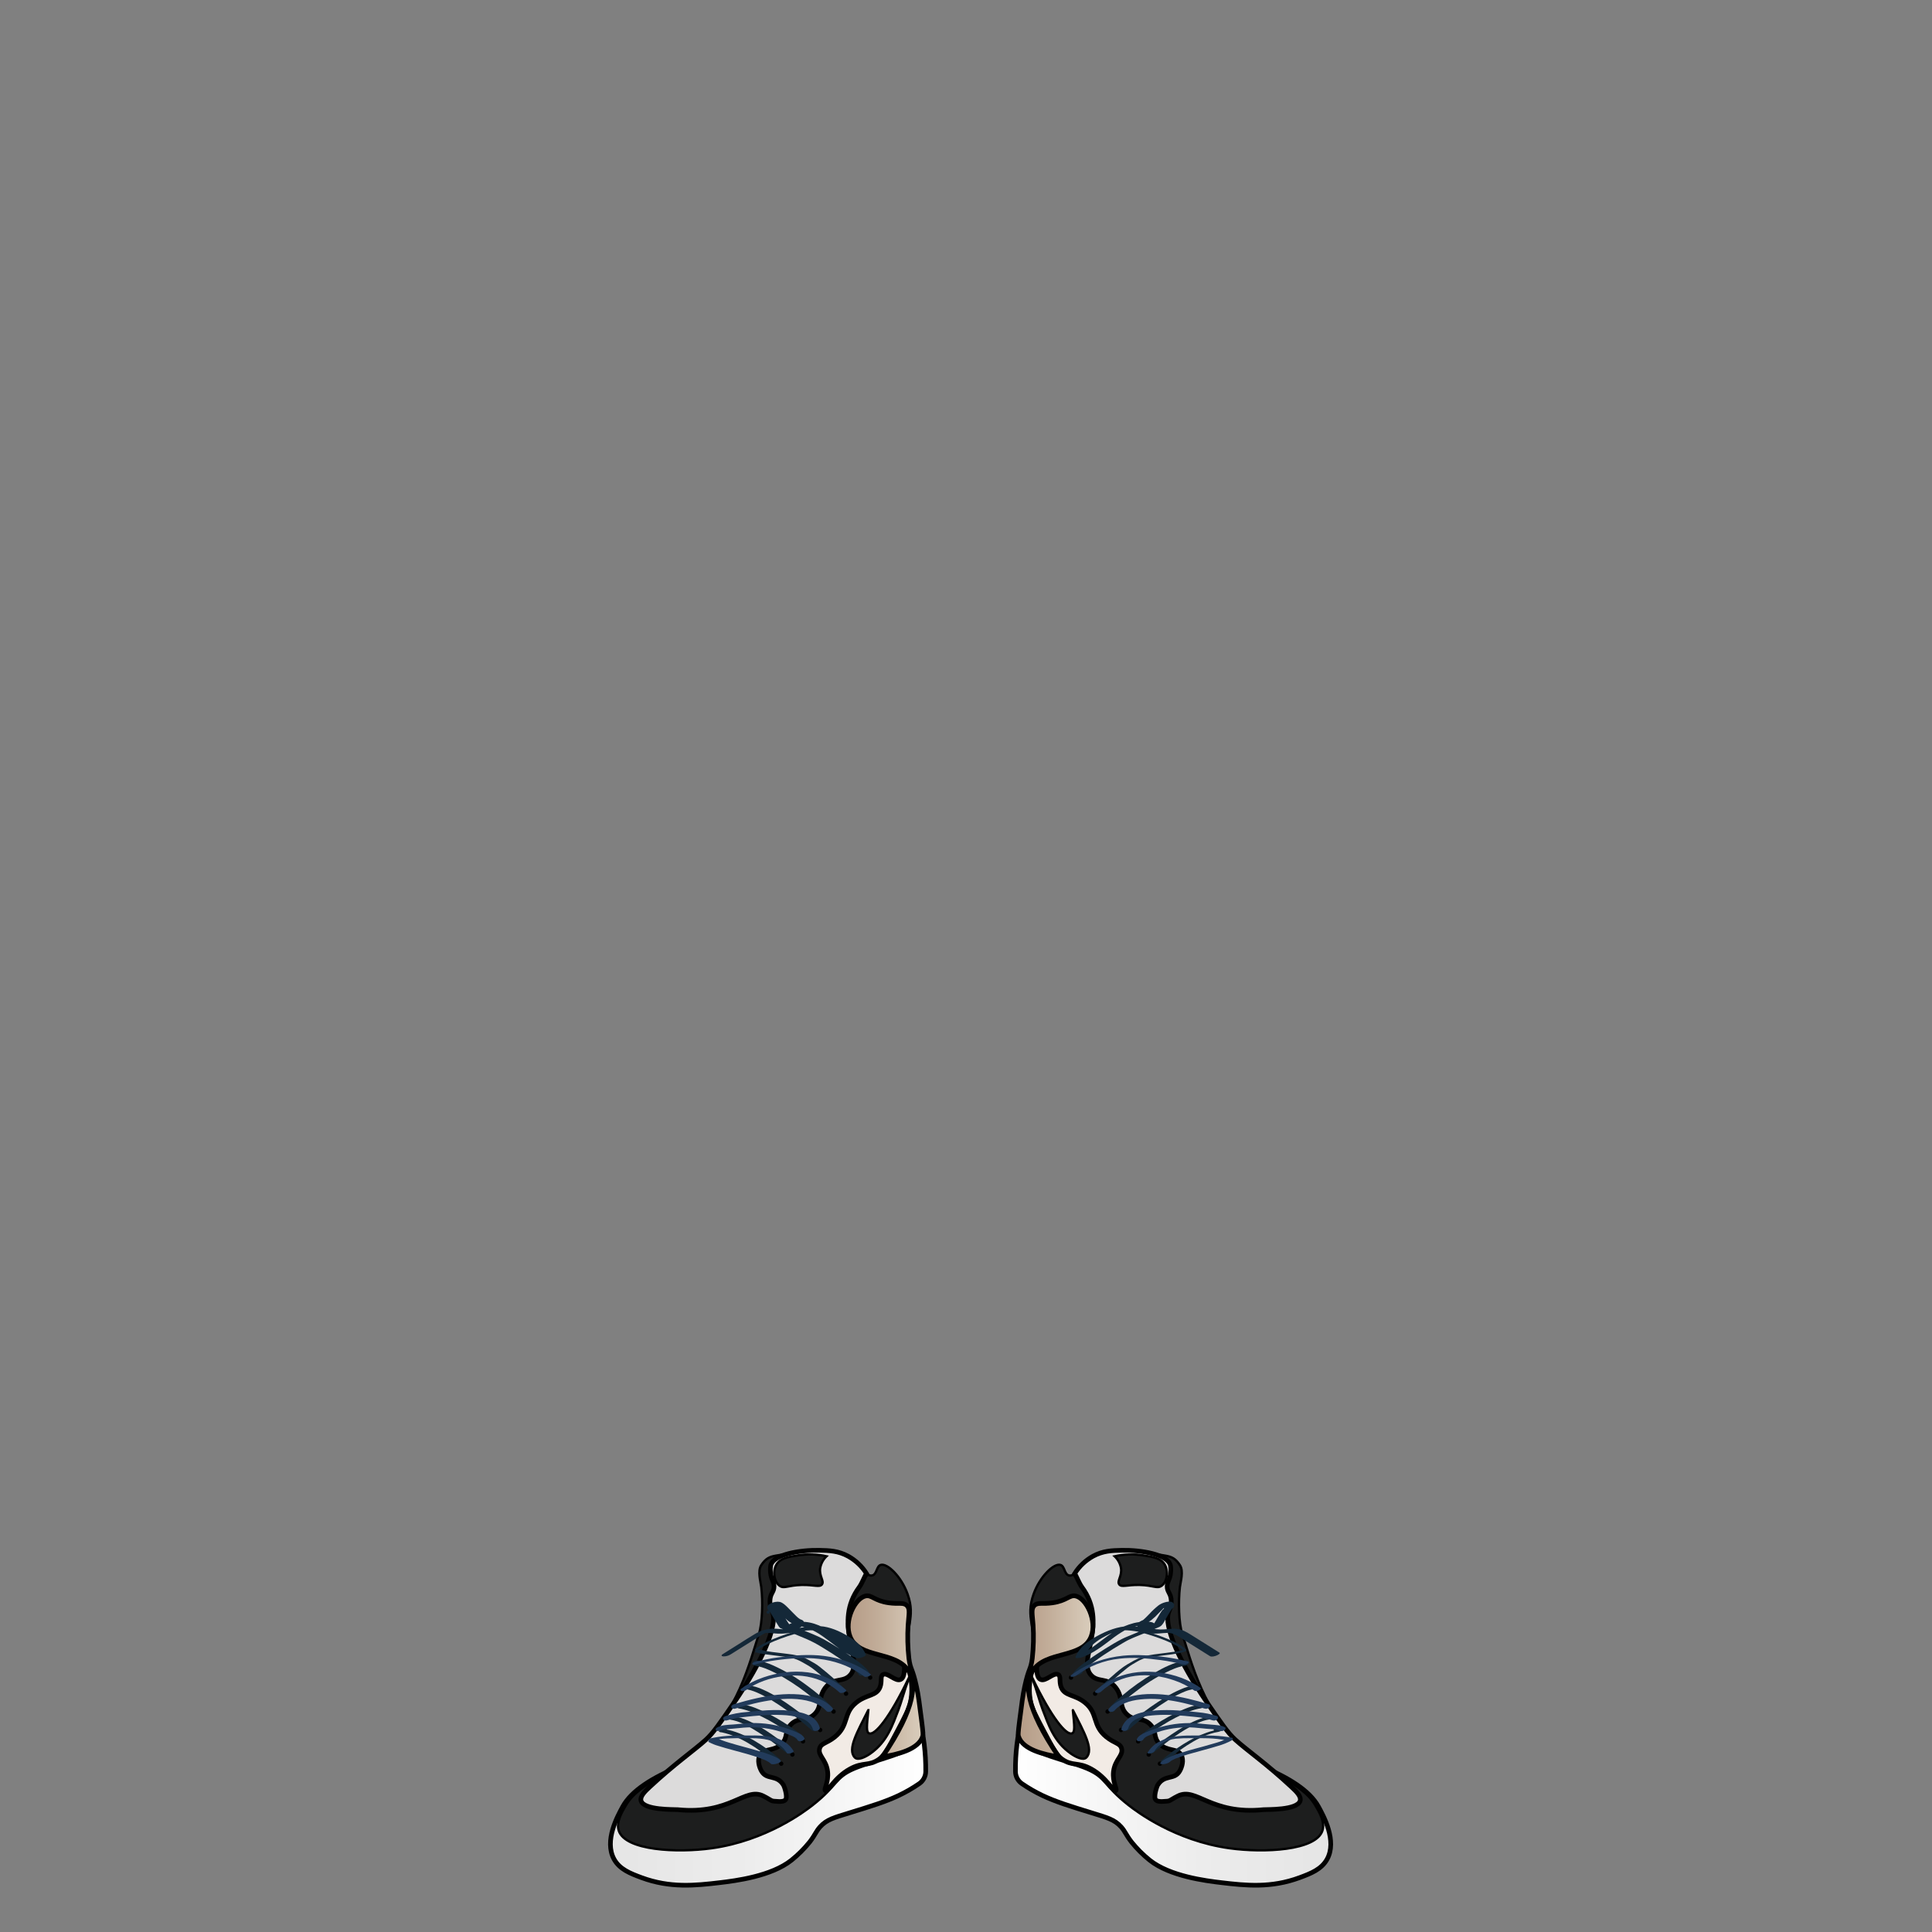 <svg width="1660" height="1660" viewBox="0 0 1660 1660" fill="none" xmlns="http://www.w3.org/2000/svg">
<rect x="0" y="0" width="1660" height="1660" fill="#808080" stroke="none"/>
<path d="M878 1476.19C874.171 1491.19 872.315 1506.63 872.48 1522.11C872.503 1524.17 873.021 1526.19 873.991 1528.01C874.96 1529.82 876.353 1531.38 878.05 1532.54C883.635 1536.38 889.517 1539.78 895.64 1542.69C907.11 1548.14 919.7 1552 938.18 1557.69C951.09 1561.69 957.51 1563.27 963.28 1569.69C966.85 1573.69 967.13 1576.06 972.12 1582.59C976.758 1588.38 982.02 1593.64 987.81 1598.28C1005.17 1612.15 1035.89 1616.01 1049.53 1617.61C1070.44 1620.08 1092.14 1622.39 1116.73 1613.26C1126.33 1609.7 1135.48 1606.16 1140.29 1597.4C1148.94 1581.65 1137.29 1560.47 1132.75 1552.18C1103 1498.06 903.93 1478.59 878 1476.19Z" fill="url(#paint0_linear_1_36886)" stroke="#010101" stroke-width="4" stroke-miterlimit="10"/>
<path d="M911.26 1344.63C905.69 1342.76 893.46 1354.56 888.1 1369.63C880.59 1390.81 891.02 1396.99 887.1 1423.52C884.51 1441.3 879.4 1445.04 877.17 1467.01C875.74 1481.15 874.49 1488.16 876.7 1493.01C876.7 1493.01 877.12 1493.93 877.7 1494.9C885.35 1508.22 916.19 1512.9 933.92 1520.43C950.64 1527.57 947.98 1534.03 969.85 1551.16C976.37 1556.27 1009.56 1581.5 1056.36 1588.03C1086.1 1592.18 1130.66 1590.03 1136.25 1572.9C1138.66 1565.5 1133.38 1556.65 1130.1 1551.16C1123.52 1540.16 1114.79 1535.53 1102.68 1527.52C1102.68 1527.52 1088.53 1518.16 1069.59 1502.52C1034.22 1473.22 1023.18 1426.46 1015.88 1404.13C1012.76 1394.61 1012.35 1376.04 1013.78 1363.66C1014.3 1359.15 1017.18 1349.89 1013.78 1344.79C1010.1 1339.27 1007.07 1337.6 1001.05 1336.59C971.74 1331.66 949.2 1327.87 933.92 1341.32C927.58 1346.91 923.03 1354.99 918.32 1353.61C914.37 1352.44 914.9 1345.85 911.26 1344.63Z" fill="#1D1E1E" stroke="#010101" stroke-width="2" stroke-miterlimit="10"/>
<path d="M924.55 1354.3L923.31 1352.1C927.24 1345.84 932.689 1340.68 939.15 1337.1C947.69 1332.46 955.29 1332.21 963.95 1332.03C979.88 1331.7 1003.37 1335.36 1005.68 1345.03C1006.01 1347.06 1006.06 1349.12 1005.84 1351.16C1005.27 1357.42 1002.9 1358.5 1002.84 1362.89C1002.76 1367.58 1005.43 1368.36 1006.2 1373.61C1007 1379.09 1004.81 1383.39 1004.2 1385C999.54 1397 1013.36 1428.14 1037.04 1462.75C1049.04 1480.25 1055.04 1489 1061.35 1494.75C1071.62 1504.05 1088.35 1515.51 1109.75 1535.46C1113.85 1539.28 1118.14 1543.46 1117.13 1547.19C1114.87 1555.53 1088.31 1554.62 1085.63 1554.89C1040.12 1559.47 1027.86 1535.17 1012.05 1543.15C1003.66 1547.39 1006.64 1547.55 998.83 1547.86C996.83 1547.94 993.98 1547.86 992.83 1546.18C991.05 1543.58 993.9 1535.05 994.68 1533.8C1000.58 1524.3 1008.99 1529.74 1013.61 1521.72C1015.55 1518.35 1017.36 1512.36 1014.95 1507.98C1011.5 1501.71 1003 1505.24 996.18 1498.26C990.54 1492.49 994.11 1487.76 988.48 1481.84C981.92 1474.95 975.28 1479.44 968.37 1473.13C961.1 1466.49 965.48 1458.82 958.65 1450C951.44 1440.7 943.02 1446.31 936.87 1438.61C926.3 1425.4 952.44 1394.51 929.5 1363.55C927.18 1360.42 924.45 1353.27 923.37 1352.03" fill="#DCDBDB"/>
<path d="M924.55 1354.3L923.31 1352.1C927.24 1345.84 932.689 1340.68 939.15 1337.1C947.69 1332.46 955.29 1332.21 963.95 1332.03C979.88 1331.7 1003.37 1335.36 1005.68 1345.03C1006.01 1347.06 1006.06 1349.12 1005.84 1351.16C1005.27 1357.42 1002.9 1358.5 1002.84 1362.89C1002.76 1367.58 1005.43 1368.36 1006.2 1373.61C1007 1379.09 1004.81 1383.39 1004.2 1385C999.54 1397 1013.36 1428.14 1037.04 1462.75C1049.04 1480.25 1055.04 1489 1061.35 1494.75C1071.62 1504.05 1088.35 1515.51 1109.75 1535.46C1113.85 1539.28 1118.14 1543.46 1117.13 1547.19C1114.87 1555.53 1088.31 1554.62 1085.63 1554.89C1040.12 1559.47 1027.86 1535.17 1012.05 1543.15C1003.66 1547.39 1006.64 1547.55 998.83 1547.86C996.83 1547.94 993.98 1547.86 992.83 1546.18C991.05 1543.58 993.9 1535.05 994.68 1533.8C1000.58 1524.3 1008.99 1529.74 1013.61 1521.72C1015.55 1518.35 1017.36 1512.36 1014.95 1507.98C1011.5 1501.71 1003 1505.24 996.18 1498.26C990.54 1492.49 994.11 1487.76 988.48 1481.84C981.92 1474.95 975.28 1479.44 968.37 1473.13C961.1 1466.49 965.48 1458.82 958.65 1450C951.44 1440.7 943.02 1446.31 936.87 1438.61C926.3 1425.4 952.44 1394.51 929.5 1363.55C927.18 1360.42 924.45 1353.27 923.37 1352.03" stroke="#010101" stroke-width="4" stroke-miterlimit="10"/>
<path d="M890.39 1428C891.62 1428.15 889.13 1440.65 894 1443C898.57 1445.2 905.36 1436.46 909.28 1438.84C911.85 1440.4 909.82 1444.68 911.78 1449.67C914.88 1457.54 923.43 1455.67 932.33 1463C943.79 1472.37 938.12 1482.3 950.66 1492.44C957.55 1498.01 962.48 1497.62 963.72 1502.44C965.28 1508.56 957.99 1511.72 956.72 1522.16C955.64 1531.39 960.33 1537.58 958.72 1538.55C956.52 1539.83 951.09 1527.39 937.61 1519.94C926.01 1513.52 921.39 1517.94 912.34 1511.33C907.78 1507.99 904.24 1501.33 897.34 1488.27C890.22 1474.76 886.65 1468 885.51 1462.27C881.87 1444 889 1427.85 890.39 1428Z" fill="#F2EBE5" stroke="#010101" stroke-width="4" stroke-miterlimit="10"/>
<path d="M886.81 1441.47C886.81 1441.47 886.88 1441.39 886.91 1441.47C903.82 1476.62 916.11 1490.97 920.96 1489.38C923.85 1488.43 923.19 1483.38 921.8 1469.43C921.8 1469.38 921.87 1469.35 921.89 1469.43C931.17 1487.95 940.05 1503.12 933.45 1510.03C930.65 1512.96 923.94 1509.4 920.12 1506.73C905.51 1496.49 900.92 1481.97 895.87 1468.9C893.41 1462.44 891.1 1453.19 886.81 1441.47Z" fill="#1D1E1E" stroke="#010101" stroke-width="2" stroke-miterlimit="10"/>
<path d="M888.73 1379.44C891.79 1376.51 895.64 1378.44 904.33 1377.17C916.7 1375.4 918.79 1370.17 924.15 1371.28C933.52 1373.28 942.85 1392.76 937.49 1406.21C929.87 1425.35 898.49 1418.12 887.26 1435.64C880.48 1446.25 880.67 1466.64 909.63 1509.42C897.44 1507.68 878.47 1503.3 875.09 1491.78C874.73 1490.54 874.63 1489.5 876.02 1478.57C877.86 1464.03 878.78 1456.77 880.39 1449.3C884.03 1432.41 885.64 1435.16 886.96 1424.84C888.004 1415.33 888.235 1405.75 887.65 1396.2C887 1386.7 885.71 1382.33 888.73 1379.44Z" fill="url(#paint1_linear_1_36886)" stroke="#010101" stroke-width="4" stroke-miterlimit="10"/>
<path d="M996.64 1517.29C997.689 1517.29 998.54 1516.44 998.54 1515.39C998.54 1514.34 997.689 1513.49 996.64 1513.49C995.591 1513.49 994.74 1514.34 994.74 1515.39C994.74 1516.44 995.591 1517.29 996.64 1517.29Z" fill="#010101"/>
<path d="M987.04 1509.42C988.089 1509.42 988.94 1508.57 988.94 1507.52C988.94 1506.47 988.089 1505.62 987.04 1505.62C985.991 1505.62 985.14 1506.47 985.14 1507.52C985.14 1508.57 985.991 1509.42 987.04 1509.42Z" fill="#010101"/>
<path d="M977.92 1498.09C978.969 1498.09 979.82 1497.24 979.82 1496.19C979.82 1495.14 978.969 1494.29 977.92 1494.29C976.871 1494.29 976.02 1495.14 976.02 1496.19C976.02 1497.24 976.871 1498.09 977.92 1498.09Z" fill="#010101"/>
<path d="M963.19 1488.32C964.239 1488.32 965.09 1487.47 965.09 1486.42C965.09 1485.37 964.239 1484.52 963.19 1484.52C962.141 1484.52 961.29 1485.37 961.29 1486.42C961.29 1487.47 962.141 1488.32 963.19 1488.32Z" fill="#010101"/>
<path d="M951.67 1472.48C952.719 1472.48 953.57 1471.63 953.57 1470.58C953.57 1469.53 952.719 1468.68 951.67 1468.68C950.621 1468.68 949.77 1469.53 949.77 1470.58C949.77 1471.63 950.621 1472.48 951.67 1472.48Z" fill="#010101"/>
<path d="M940.96 1457.11C942.009 1457.11 942.86 1456.26 942.86 1455.21C942.86 1454.16 942.009 1453.31 940.96 1453.31C939.911 1453.31 939.06 1454.16 939.06 1455.21C939.06 1456.26 939.911 1457.11 940.96 1457.11Z" fill="#010101"/>
<path d="M920.21 1443.32C921.259 1443.32 922.11 1442.47 922.11 1441.42C922.11 1440.37 921.259 1439.52 920.21 1439.52C919.161 1439.52 918.31 1440.37 918.31 1441.42C918.31 1442.47 919.161 1443.32 920.21 1443.32Z" fill="#010101"/>
<path d="M1016.16 1417.84L1015.43 1418.03C1015.27 1418.03 1014.43 1418.26 1015.19 1418.1C1014.61 1418.23 1014.02 1418.35 1013.43 1418.46C1012.08 1418.72 1010.73 1418.94 1009.37 1419.14C1006.71 1419.55 1003.37 1419.98 1000.37 1420.36C994.53 1421.11 988.55 1421.69 982.85 1423.25C978.821 1424.5 974.966 1426.25 971.38 1428.47C969.258 1429.61 967.201 1430.88 965.22 1432.25C960.87 1435.43 956.82 1439.02 952.8 1442.59C948.78 1446.16 944.98 1449.59 941.19 1453.28C940.29 1454.15 942.01 1454.13 942.52 1454.08C943.921 1454.03 945.274 1453.56 946.41 1452.74C953.435 1445.83 960.815 1439.3 968.52 1433.16C969.877 1432.05 971.314 1431.05 972.82 1430.16C975.82 1428.45 978.82 1426.44 982.14 1425.24C982.72 1425.03 983.311 1424.85 983.91 1424.7C984.18 1424.63 984.55 1424.55 984.04 1424.7L985.04 1424.5C986.29 1424.24 987.55 1424.02 988.81 1423.82C991.43 1423.41 994.45 1423.02 997.32 1422.65C1003.74 1421.82 1010.32 1421.24 1016.59 1419.5C1017.07 1419.36 1019.49 1418.74 1019.28 1417.93C1019.07 1417.12 1016.52 1417.81 1016.17 1417.93L1016.16 1417.84Z" fill="#142838"/>
<path d="M1018.8 1426.75C1008.98 1428.02 999.67 1432.82 991.22 1437.75C981.534 1443.39 972.374 1449.89 963.85 1457.17C959.925 1460.45 956.248 1464.02 952.85 1467.84C952.645 1468.06 952.499 1468.33 952.426 1468.62C952.353 1468.91 952.355 1469.21 952.432 1469.5C952.509 1469.79 952.658 1470.06 952.866 1470.27C953.074 1470.49 953.333 1470.65 953.62 1470.74C954.337 1470.97 955.105 1470.99 955.832 1470.79C956.559 1470.6 957.214 1470.2 957.72 1469.64C963.72 1462.75 970.97 1456.93 978.52 1451.39C986.942 1445.04 996.017 1439.59 1005.59 1435.16C1006.8 1434.62 1008.01 1434.11 1009.24 1433.63L1010.06 1433.31C1009.49 1433.53 1010.56 1433.14 1010.66 1433.1C1011.19 1432.91 1011.72 1432.74 1012.25 1432.57C1013.38 1432.2 1014.52 1431.88 1015.68 1431.57C1016.2 1431.45 1016.68 1431.34 1017.25 1431.24C1017.38 1431.24 1018.19 1431.09 1017.4 1431.24L1018.31 1431.11C1019.6 1430.94 1021.31 1430.23 1021.49 1428.72C1021.67 1427.21 1019.98 1426.58 1018.79 1426.72L1018.8 1426.75Z" fill="#142838"/>
<path d="M1026.73 1448.11C1022.54 1448.59 1018.45 1449.71 1014.61 1451.45C1010.04 1453.41 1005.61 1455.7 1001.36 1458.29C992.521 1463.68 984.049 1469.66 976 1476.17C972.4 1479.03 968.85 1481.98 965.42 1485.05C964.52 1485.86 964.8 1486.85 965.97 1487.11C966.692 1487.23 967.433 1487.2 968.141 1487.01C968.848 1486.82 969.507 1486.48 970.07 1486.01C976.456 1480.32 983.132 1474.96 990.07 1469.95C994.17 1466.95 998.36 1464.11 1002.66 1461.43C1006.55 1458.96 1010.6 1456.74 1014.77 1454.78C1015.83 1454.3 1016.89 1453.84 1017.97 1453.41C1018.57 1453.17 1019.17 1452.95 1019.78 1452.73L1020.78 1452.41C1021.78 1452.11 1022.69 1451.88 1023.65 1451.64C1024.43 1451.45 1023.01 1451.74 1023.79 1451.64L1024.46 1451.52C1024.96 1451.45 1025.46 1451.39 1025.97 1451.34C1026.97 1451.26 1029.05 1450.6 1029.26 1449.34C1029.47 1448.08 1027.55 1448.03 1026.76 1448.1L1026.73 1448.11Z" fill="#142838"/>
<path d="M1032 1464.37C1024.18 1465.37 1016.64 1468.67 1009.65 1472.14C1001.63 1476.1 993.958 1480.71 986.7 1485.93C983.382 1488.27 980.24 1490.84 977.3 1493.64C977.091 1493.79 976.934 1494.01 976.848 1494.25C976.763 1494.5 976.752 1494.76 976.819 1495.01C976.886 1495.26 977.027 1495.49 977.223 1495.66C977.42 1495.82 977.662 1495.93 977.92 1495.96C978.642 1496.12 979.391 1496.1 980.105 1495.91C980.818 1495.72 981.475 1495.36 982.02 1494.86C987.15 1489.86 993.19 1485.86 999.44 1481.94C1006.41 1477.52 1013.77 1473.76 1021.44 1470.7C1023.15 1470.01 1024.9 1469.42 1026.68 1468.93C1027.53 1468.69 1028.38 1468.47 1029.24 1468.28L1029.85 1468.16C1030.08 1468.11 1030.02 1468.11 1029.67 1468.16L1030.02 1468.1L1031.28 1467.92C1032.41 1467.78 1034.28 1467.16 1034.54 1465.82C1034.8 1464.48 1032.89 1464.23 1031.98 1464.34L1032 1464.37Z" fill="#142838"/>
<path d="M1039.16 1474.85C1031.38 1476.02 1024.06 1479.57 1017.31 1483.45C1010 1487.76 1002.96 1492.52 996.23 1497.69C993.01 1500.11 989.83 1502.59 986.66 1505.08C985.77 1505.79 985.97 1506.59 987.11 1506.74C988.562 1506.89 990.019 1506.5 991.2 1505.64C996.92 1501.15 1002.66 1496.7 1008.61 1492.53C1014.83 1488 1021.45 1484.04 1028.39 1480.72C1029.3 1480.3 1030.23 1479.91 1031.17 1479.54C1031.94 1479.24 1033.17 1478.8 1033.66 1478.63C1034.15 1478.46 1035.3 1478.13 1036.06 1477.95C1036.19 1477.95 1037.39 1477.66 1036.84 1477.76L1038.22 1477.53C1039.14 1477.39 1041.33 1476.88 1041.57 1475.75C1041.81 1474.62 1039.75 1474.75 1039.16 1474.85Z" fill="#142838"/>
<path d="M1042.76 1486.31C1042.97 1486.71 1043.28 1487.06 1043.66 1487.31C1043.82 1487.44 1043.99 1487.54 1044.17 1487.63C1044.34 1487.69 1044.45 1487.95 1044.4 1487.75L1044.66 1487.16L1044.6 1487.21L1047 1486C1047.57 1485.85 1046.61 1486 1046.45 1486.09C1046.05 1486.16 1045.65 1486.25 1045.26 1486.33C1044.2 1486.56 1043.15 1486.8 1042.1 1487.08C1040.31 1487.55 1038.53 1488.08 1036.78 1488.72C1033.25 1489.96 1029.81 1491.42 1026.47 1493.11C1019.77 1496.5 1013.39 1500.48 1007.4 1505C1004.15 1507.44 1000.99 1509.99 997.92 1512.66C996.92 1513.54 998.81 1513.73 999.31 1513.66C1000.72 1513.6 1002.07 1513.11 1003.18 1512.25C1010.03 1506.22 1017.46 1500.88 1025.36 1496.3C1029.22 1494.07 1033.25 1492.16 1037.41 1490.59C1039.37 1489.86 1041.38 1489.24 1043.41 1488.73C1045.54 1488.2 1048.27 1488.19 1049.95 1486.66C1050.04 1486.59 1050.11 1486.5 1050.16 1486.4C1050.2 1486.3 1050.22 1486.18 1050.21 1486.07C1050.05 1485.37 1048.91 1485.27 1048.57 1484.68C1047.75 1483.19 1042.25 1485.28 1042.78 1486.23L1042.76 1486.31Z" fill="#142838"/>
<path d="M930 1437.09C930.151 1436.79 930.318 1436.51 930.5 1436.23L930.8 1435.81C931.08 1435.43 930.55 1436.11 930.8 1435.87L931.04 1435.58C931.76 1434.77 932.52 1434 933.32 1433.26C934.32 1432.37 935.32 1431.52 936.32 1430.69L937.95 1429.39L938.85 1428.69C939.26 1428.38 938.3 1429.1 938.98 1428.6L939.51 1428.2C945.07 1424.04 950.88 1420.2 956.78 1416.53C959.42 1414.89 962.09 1413.27 964.78 1411.72L966.52 1410.72L967.24 1410.31C967.87 1409.96 966.6 1410.65 967.03 1410.43L967.45 1410.2C968.33 1409.72 969.22 1409.2 970.12 1408.82C974.12 1406.87 978.42 1405.3 982.56 1403.58L991.02 1400.04L994.9 1398.42C995.945 1398.07 996.915 1397.53 997.76 1396.82C999.51 1395.16 1000.69 1392.62 1001.9 1390.57C1003.36 1388.07 1004.75 1385.5 1006.38 1383.1C1006.51 1382.9 1006.66 1382.71 1006.79 1382.51C1007.07 1382.09 1006.45 1382.75 1006.86 1382.43C1007.27 1382.11 1006.52 1382.6 1006.54 1382.62C1006.56 1382.64 1007.83 1381.62 1007.85 1381.62C1008.16 1381.33 1008.41 1380.97 1008.58 1380.58C1008.75 1380.18 1008.84 1379.75 1008.83 1379.32C1008.82 1378.89 1008.73 1378.47 1008.55 1378.08C1008.36 1377.69 1008.1 1377.34 1007.78 1377.06C1005.87 1375.43 1002.49 1376.24 1000.35 1376.91C998.553 1377.46 996.862 1378.31 995.35 1379.42C992.588 1381.61 990.01 1384.03 987.64 1386.64C986.47 1387.85 985.31 1389.06 984.09 1390.22C983.6 1390.69 983.09 1391.16 982.57 1391.6C982.42 1391.73 981.57 1392.34 982.28 1391.86C982.04 1392.03 981.77 1392.19 981.53 1392.37C981.1 1392.69 981.92 1392.16 981.94 1392.15C981.43 1392.4 982.59 1391.91 982.55 1391.91C981.787 1392.07 981.059 1392.37 980.4 1392.79C979.18 1393.39 977.67 1394.24 977.21 1395.61C976.54 1397.61 978.45 1399.09 980.04 1399.81C981.519 1400.44 983.109 1400.76 984.715 1400.76C986.321 1400.76 987.911 1400.44 989.39 1399.81C990.68 1399.32 992.82 1398.4 992.89 1396.73C992.849 1396.28 992.691 1395.85 992.434 1395.47C992.177 1395.1 991.827 1394.8 991.42 1394.6C989.26 1393.26 986.16 1393.3 983.7 1393.33C980.497 1393.39 977.312 1393.81 974.2 1394.57C968.419 1396.06 962.898 1398.42 957.83 1401.57C949.04 1406.85 941.57 1414.05 932.68 1419.19C930.83 1420.24 928.897 1421.14 926.9 1421.87L932.7 1422.13C935.21 1415.61 940.56 1411.13 946.42 1407.63C948.02 1406.69 948.91 1406.21 950.65 1405.33C951.59 1404.86 952.53 1404.4 953.47 1403.96L954.7 1403.41C954.97 1403.28 955.25 1403.16 955.52 1403.05L955.76 1402.95C956.66 1402.59 957.57 1402.25 958.49 1401.95L959.12 1401.74C958.93 1401.8 958.38 1401.95 959.26 1401.74L960.76 1401.34C961.27 1401.19 960.76 1401.34 960.68 1401.34L961.55 1401.16L962.87 1400.94C962.34 1401.02 963.66 1400.87 963.82 1400.85C964.35 1400.85 964.89 1400.77 965.42 1400.76C973.63 1400.54 981.85 1403.15 990.09 1403.61C994.41 1403.85 998.6 1403.13 1002.9 1403C1007.01 1402.87 1010.47 1404.73 1013.9 1406.84C1022.49 1412.16 1031.02 1417.58 1039.58 1422.95C1041.05 1423.87 1043.73 1423.04 1045.19 1422.48C1045.64 1422.3 1049.09 1420.8 1047.77 1419.97L1023.22 1404.57C1019.38 1402.16 1015.54 1399.98 1010.95 1399.51C1006.36 1399.04 1001.68 1400.2 997.12 1400.08C988.04 1399.83 979.25 1396.98 970.12 1397.18C960.41 1397.4 951.22 1401.06 942.8 1405.65C935.18 1409.8 927.38 1415.25 924.14 1423.65C923.38 1425.65 929.39 1424.11 929.94 1423.91C939.25 1420.54 946.94 1414.57 954.77 1408.66C958.447 1405.76 962.33 1403.13 966.39 1400.8C967.39 1400.27 968.34 1399.8 969.34 1399.32L970.14 1398.96L970.65 1398.74C970.26 1398.9 971.09 1398.57 971.16 1398.55L972.16 1398.17L972.98 1397.89C972.24 1398.15 972.93 1397.89 973.07 1397.89C973.62 1397.73 974.18 1397.59 974.73 1397.44C973.97 1397.65 974.66 1397.44 974.81 1397.44L975.65 1397.28L976.49 1397.14C975.81 1397.24 977.11 1397.08 977.11 1397.08C978.72 1396.94 981.17 1396.71 982.9 1397.46C983.217 1397.59 983.499 1397.79 983.725 1398.05C983.951 1398.3 984.113 1398.61 984.2 1398.94C984.75 1400.41 987.77 1396.71 989.53 1397.27C989.77 1397.35 989.15 1397.18 989.11 1397.17C988.702 1397.06 988.304 1396.92 987.92 1396.75C987.175 1396.44 986.526 1395.94 986.04 1395.3C985.847 1395 985.749 1394.65 985.76 1394.3C985.76 1393.83 986.27 1393.59 985.51 1393.98C984.41 1394.55 986.12 1393.79 986.2 1393.75C986.651 1393.57 987.088 1393.36 987.51 1393.12C988.068 1392.83 988.603 1392.49 989.11 1392.12C991.516 1390.19 993.764 1388.08 995.83 1385.79C996.95 1384.63 998.07 1383.47 999.23 1382.35C999.75 1381.84 1000.23 1381.35 1000.83 1380.84L1001.6 1380.17L1001.98 1379.85C1002.05 1379.85 1002.57 1379.39 1002.23 1379.65C1001.89 1379.91 1002.65 1379.36 1002.74 1379.3L1003.08 1379.07C1003.49 1378.79 1003.21 1379.13 1003.08 1379.07C1002.95 1379.01 1002.62 1379.28 1003.08 1379.07C1003.54 1378.86 1002.08 1379.45 1002.54 1379.29C1002.13 1379.38 1001.72 1379.49 1001.32 1379.63C1000.91 1379.74 1000.49 1379.81 1000.07 1379.84H999.07C999.29 1379.61 999.94 1380.7 1000.01 1380.93C1000.1 1381.18 1000.14 1381.44 1000.14 1381.71C1000.14 1381.82 999.73 1382.81 1000.14 1382.25C999.89 1382.6 999.3 1382.79 998.98 1383.12C998.64 1383.49 998.329 1383.89 998.05 1384.31C997.38 1385.24 996.79 1386.23 996.2 1387.22C994.74 1389.66 993.34 1392.14 991.86 1394.57C991.3 1395.5 990.72 1396.42 990.08 1397.3C989.9 1397.54 990.36 1396.98 990.18 1397.18C990.18 1397.18 990.03 1397.31 990.02 1397.36C990.02 1397.57 989.43 1397.68 990.02 1397.42C990.23 1397.33 991.54 1396.68 990.76 1396.94C990.447 1397.05 990.14 1397.18 989.84 1397.32L987.78 1398.18L972.46 1404.58C969.63 1405.76 966.74 1406.84 964 1408.25C959.22 1410.7 954.61 1413.48 950.06 1416.32C944.66 1419.68 939.34 1423.18 934.2 1426.94C930.2 1429.83 925.92 1432.84 922.8 1436.68C922.265 1437.29 921.806 1437.96 921.43 1438.68C920.76 1440.12 924.43 1439.68 924.92 1439.56C926.066 1439.37 927.182 1439.04 928.24 1438.56C928.961 1438.31 929.582 1437.83 930.01 1437.2L930 1437.09Z" fill="#142838"/>
<path d="M957.73 1337.17C960.586 1339.87 962.497 1343.42 963.18 1347.29C964.18 1354.29 959.58 1358.37 961.63 1361.29C963.55 1364.05 968.41 1361.55 979.27 1361.81C991.09 1362.09 994.11 1365.25 997.96 1362.59C1002.73 1359.29 1004.16 1350.26 1000.82 1344.42C997.61 1338.84 990.91 1337.76 982.39 1336.42C974.196 1335.11 965.829 1335.37 957.73 1337.17V1337.17Z" fill="#1D1E1E" stroke="#010101" stroke-width="2" stroke-miterlimit="10"/>
<path d="M980.19 1401.54C994.73 1405.31 1013.62 1412.54 1018.56 1418.18" stroke="#142838" stroke-width="2" stroke-miterlimit="10"/>
<path d="M1005.2 1513.78C1005.4 1513.59 1005.65 1513.42 1005.83 1513.22C1005.26 1513.87 1005.66 1513.35 1005.97 1513.13L1006.67 1512.67L1007.13 1512.4C1007.65 1512.07 1006.26 1512.84 1007.13 1512.4C1007.74 1512.09 1008.35 1511.78 1008.97 1511.49C1009.36 1511.28 1009.77 1511.1 1010.19 1510.95C1008.85 1511.33 1010.37 1510.89 1010.72 1510.75C1012.51 1510.05 1014.31 1509.41 1016.14 1508.82C1016.67 1508.64 1017.22 1508.49 1017.75 1508.3L1017.43 1508.4L1018.26 1508.14L1021.52 1507.14C1029.92 1504.69 1038.43 1502.65 1046.77 1500.03C1050.75 1498.93 1054.6 1497.38 1058.23 1495.41C1058.57 1495.22 1059.38 1494.6 1059.23 1494.06C1059.08 1493.52 1058.08 1493.42 1057.69 1493.39C1055.52 1493.33 1053.39 1493.91 1051.54 1495.04C1050.86 1495.45 1052.45 1494.6 1051.48 1495.04L1050.76 1495.39C1050.39 1495.56 1049.19 1495.92 1050.63 1495.46C1050.26 1495.57 1049.91 1495.75 1049.55 1495.89C1048.82 1496.17 1048.08 1496.43 1047.34 1496.69L1046.25 1497.05C1045.88 1497.17 1044.25 1497.67 1045.77 1497.21C1041.77 1498.41 1037.68 1499.58 1033.61 1500.69C1024.91 1503.05 1016.07 1505.25 1007.67 1508.56C1004.09 1509.97 1000.11 1511.56 997.31 1514.3C995.91 1515.67 998.54 1515.9 999.39 1515.83C1001.29 1515.67 1003.78 1515.12 1005.2 1513.73V1513.78Z" fill="#223B5B"/>
<path d="M991.79 1504.85C995.61 1498.09 1002.79 1494.77 1010.21 1493.92C1014.87 1493.52 1019.54 1493.37 1024.21 1493.47C1028.82 1493.47 1033.43 1493.39 1038.04 1493.56C1043.37 1493.71 1048.68 1494.32 1053.91 1495.36C1055.29 1495.52 1056.68 1495.25 1057.91 1494.61C1058.38 1494.39 1059.91 1493.41 1058.64 1493.15C1048.28 1491 1037.74 1491.1 1027.22 1491.15C1016.9 1491.15 1006.22 1491.22 996.83 1496.08C992.35 1498.22 988.598 1501.63 986.04 1505.88C985.53 1506.78 988.04 1506.45 988.35 1506.4C989.35 1506.22 991.18 1505.85 991.75 1504.85H991.79Z" fill="#223B5B"/>
<path d="M982.4 1494.42C983.34 1492.57 985.4 1491.9 987.17 1491.13C989.45 1490.13 991.76 1489.24 994.11 1488.45C998.69 1486.88 1003.4 1485.74 1008.19 1485.02C1012.98 1484.33 1017.82 1484.06 1022.65 1484.19C1027.39 1484.32 1032.05 1485.01 1036.76 1485.36C1038.88 1485.52 1041 1485.62 1043.11 1485.86C1044.75 1485.95 1046.35 1486.35 1047.84 1487.04C1048.51 1487.32 1049.24 1487.43 1049.96 1487.35C1050.68 1487.27 1051.37 1487 1051.96 1486.58C1052.85 1485.98 1053.6 1484.74 1052.39 1484.02C1050.62 1483.12 1048.7 1482.57 1046.72 1482.39C1044.62 1482.08 1042.49 1481.94 1040.37 1481.8C1035.53 1481.48 1030.74 1480.8 1025.88 1480.57C1014.88 1480.1 1003.88 1481.62 993.42 1485.05C990.2 1486.12 987.037 1487.33 983.93 1488.7C981.23 1489.88 978.33 1491.34 976.93 1494.08C976.31 1495.3 977.48 1496.01 978.58 1496.08C979.68 1496.15 981.77 1495.65 982.39 1494.42H982.4Z" fill="#223B5B"/>
<path d="M969.41 1484.93C972.04 1475.3 985.07 1474.23 993.2 1473.66C1004.27 1472.88 1015.38 1474.01 1026.38 1475.15C1031.66 1475.56 1036.88 1476.57 1041.94 1478.15C1042.66 1478.36 1043.42 1478.37 1044.14 1478.18C1044.87 1477.98 1045.52 1477.59 1046.04 1477.05C1046.25 1476.85 1046.4 1476.61 1046.48 1476.33C1046.56 1476.06 1046.56 1475.77 1046.48 1475.49C1046.41 1475.21 1046.26 1474.96 1046.06 1474.76C1045.85 1474.56 1045.6 1474.43 1045.32 1474.36C1040.21 1472.74 1034.94 1471.68 1029.6 1471.21C1023.6 1470.55 1017.6 1469.98 1011.6 1469.62C1005.49 1469.21 999.36 1469.21 993.25 1469.62C987.25 1470.07 981.13 1470.9 975.54 1473.13C969.95 1475.36 965.13 1479.53 963.54 1485.42C963.16 1486.82 965.24 1487.3 966.19 1487.23C966.895 1487.22 967.581 1487 968.154 1486.59C968.728 1486.18 969.163 1485.6 969.4 1484.94L969.41 1484.93Z" fill="#223B5B"/>
<path d="M957.71 1469.55C964.15 1462.35 974.39 1460.45 983.58 1459.86C994.58 1459.15 1005.78 1460.71 1016.58 1463.15C1022.79 1464.56 1028.92 1466.26 1035.02 1468.06C1035.74 1468.27 1036.5 1468.27 1037.22 1468.08C1037.95 1467.89 1038.6 1467.5 1039.12 1466.96C1039.33 1466.76 1039.48 1466.51 1039.56 1466.24C1039.63 1465.96 1039.63 1465.67 1039.56 1465.39C1039.48 1465.12 1039.34 1464.86 1039.13 1464.67C1038.92 1464.47 1038.67 1464.33 1038.39 1464.26C1026.85 1460.84 1015.12 1457.78 1003.14 1456.37C991.73 1455.02 979.48 1454.96 968.43 1458.49C962.57 1460.36 957.05 1463.32 952.91 1467.94C952.706 1468.14 952.559 1468.39 952.484 1468.67C952.409 1468.94 952.408 1469.23 952.482 1469.51C952.557 1469.78 952.703 1470.04 952.907 1470.24C953.11 1470.44 953.363 1470.58 953.64 1470.65C954.359 1470.86 955.12 1470.86 955.843 1470.67C956.565 1470.48 957.221 1470.09 957.74 1469.55H957.71Z" fill="#223B5B"/>
<path d="M946.12 1453.43C954.289 1445.98 964.569 1441.25 975.54 1439.9C986.54 1438.48 998.31 1440.15 1008.8 1443.76C1014.95 1445.82 1020.77 1448.76 1026.08 1452.49C1027.16 1453.26 1028.74 1452.98 1029.9 1452.49C1030.38 1452.29 1032.53 1451.02 1031.47 1450.26C1021.23 1442.95 1009.02 1438.71 996.59 1437.07C984.01 1435.41 971.28 1436.46 959.46 1441.28C952.835 1443.95 946.74 1447.77 941.46 1452.58C940.6 1453.38 940.8 1454.29 941.99 1454.58C942.711 1454.69 943.447 1454.65 944.151 1454.46C944.855 1454.27 945.512 1453.94 946.08 1453.48L946.12 1453.43Z" fill="#223B5B"/>
<path d="M924.78 1439.63C935.621 1431.58 948.416 1426.58 961.84 1425.14C973.57 1423.78 985.7 1424.81 997.36 1426.38C1003.72 1427.18 1010.01 1428.43 1016.19 1430.1C1017.58 1430.34 1019.02 1430.09 1020.25 1429.39C1020.8 1429.12 1022.25 1428.12 1020.93 1427.76C1008.73 1424.34 995.82 1422.83 983.19 1422.26C977.107 1421.91 971.007 1422.01 964.94 1422.58C957.292 1423.38 949.762 1425.05 942.5 1427.58C934.54 1430.33 927.055 1434.3 920.31 1439.34C919.45 1439.99 919.55 1440.64 920.69 1440.74C922.136 1440.82 923.57 1440.44 924.78 1439.64V1439.63Z" fill="#223B5B"/>
<path d="M789.88 1476.19C793.696 1491.19 795.551 1506.63 795.4 1522.11C795.375 1524.17 794.855 1526.19 793.886 1528C792.917 1529.82 791.526 1531.37 789.83 1532.54C784.244 1536.38 778.362 1539.78 772.24 1542.69C760.77 1548.14 748.18 1552 729.7 1557.69C716.79 1561.69 710.36 1563.27 704.59 1569.69C701.02 1573.69 700.75 1576.06 695.76 1582.59C691.119 1588.38 685.857 1593.64 680.07 1598.28C662.71 1612.15 631.98 1616.01 618.35 1617.61C597.43 1620.08 575.74 1622.39 551.15 1613.26C541.55 1609.7 532.4 1606.16 527.59 1597.4C518.94 1581.65 530.59 1560.47 535.13 1552.18C564.85 1498.06 764 1478.59 789.88 1476.19Z" fill="url(#paint2_linear_1_36886)" stroke="#010101" stroke-width="4" stroke-miterlimit="10"/>
<path d="M756.63 1344.63C762.2 1342.76 774.43 1354.56 779.79 1369.63C787.3 1390.81 776.86 1396.99 780.79 1423.52C783.38 1441.3 788.48 1445.04 790.71 1467.01C792.15 1481.15 793.39 1488.16 791.19 1493.01C791.19 1493.01 790.77 1493.93 790.19 1494.9C782.53 1508.22 751.69 1512.9 733.97 1520.43C717.25 1527.57 719.9 1534.03 698.04 1551.16C691.52 1556.27 658.33 1581.5 611.53 1588.03C581.78 1592.18 537.23 1590.03 531.64 1572.9C529.23 1565.5 534.51 1556.65 537.79 1551.16C544.36 1540.16 553.1 1535.53 565.2 1527.52C565.2 1527.52 579.36 1518.16 598.3 1502.52C633.67 1473.22 644.7 1426.46 652.01 1404.13C655.13 1394.61 655.53 1376.04 654.11 1363.66C653.59 1359.15 650.7 1349.89 654.11 1344.79C657.79 1339.27 660.82 1337.6 666.84 1336.59C696.15 1331.66 718.69 1327.87 733.97 1341.32C740.31 1346.91 744.86 1354.99 749.57 1353.61C753.52 1352.44 753 1345.85 756.63 1344.63Z" fill="#1D1E1E" stroke="#010101" stroke-width="2" stroke-miterlimit="10"/>
<path d="M743.34 1354.3L744.58 1352.1C740.649 1345.84 735.196 1340.68 728.73 1337.1C720.2 1332.46 712.6 1332.21 703.93 1332.03C688.01 1331.7 664.52 1335.36 662.2 1345.03C661.879 1347.06 661.829 1349.12 662.05 1351.16C662.62 1357.42 664.98 1358.5 665.05 1362.89C665.14 1367.58 662.47 1368.36 661.7 1373.61C660.9 1379.09 663.09 1383.39 663.7 1385C668.36 1397 654.53 1428.14 630.86 1462.75C618.86 1480.25 612.86 1489 606.55 1494.75C596.27 1504.05 579.55 1515.51 558.14 1535.46C554.04 1539.28 549.76 1543.46 550.77 1547.19C553.02 1555.53 579.59 1554.62 582.27 1554.89C627.78 1559.47 640.03 1535.17 655.84 1543.15C664.24 1547.39 661.26 1547.55 669.06 1547.86C671.12 1547.94 673.92 1547.86 675.06 1546.18C676.84 1543.58 673.98 1535.05 673.21 1533.8C667.31 1524.3 658.9 1529.74 654.28 1521.72C652.34 1518.35 650.53 1512.36 652.94 1507.98C656.39 1501.71 664.94 1505.24 671.7 1498.26C677.35 1492.49 673.78 1487.76 679.41 1481.84C685.96 1474.95 692.6 1479.44 699.52 1473.13C706.79 1466.49 702.41 1458.82 709.24 1450C716.44 1440.7 724.86 1446.31 731.02 1438.61C741.59 1425.4 715.45 1394.51 738.39 1363.55C740.71 1360.42 743.39 1353.27 744.52 1352.03" fill="#DCDBDB"/>
<path d="M743.34 1354.3L744.58 1352.1C740.649 1345.84 735.196 1340.68 728.73 1337.1C720.2 1332.46 712.6 1332.21 703.93 1332.03C688.01 1331.7 664.52 1335.36 662.2 1345.03C661.879 1347.06 661.829 1349.12 662.05 1351.16C662.62 1357.42 664.98 1358.5 665.05 1362.89C665.14 1367.58 662.47 1368.36 661.7 1373.61C660.9 1379.09 663.09 1383.39 663.7 1385C668.36 1397 654.53 1428.14 630.86 1462.75C618.86 1480.25 612.86 1489 606.55 1494.75C596.27 1504.05 579.55 1515.51 558.14 1535.46C554.04 1539.28 549.76 1543.46 550.77 1547.19C553.02 1555.53 579.59 1554.62 582.27 1554.89C627.78 1559.47 640.03 1535.17 655.84 1543.15C664.24 1547.39 661.26 1547.55 669.06 1547.86C671.12 1547.94 673.92 1547.86 675.06 1546.18C676.84 1543.58 673.98 1535.05 673.21 1533.8C667.31 1524.3 658.9 1529.74 654.28 1521.72C652.34 1518.35 650.53 1512.36 652.94 1507.98C656.39 1501.71 664.94 1505.24 671.7 1498.26C677.35 1492.49 673.78 1487.76 679.41 1481.84C685.96 1474.95 692.6 1479.44 699.52 1473.13C706.79 1466.49 702.41 1458.82 709.24 1450C716.44 1440.7 724.86 1446.31 731.02 1438.61C741.59 1425.4 715.45 1394.51 738.39 1363.55C740.71 1360.42 743.39 1353.27 744.52 1352.03" stroke="#010101" stroke-width="4" stroke-miterlimit="10"/>
<path d="M777.49 1428C776.27 1428.15 778.75 1440.65 773.88 1443C769.32 1445.2 762.53 1436.46 758.61 1438.84C756.04 1440.4 758.07 1444.68 756.11 1449.67C753.01 1457.54 744.46 1455.67 735.56 1463C724.09 1472.37 729.77 1482.3 717.22 1492.44C710.33 1498.01 705.4 1497.62 704.17 1502.44C702.61 1508.56 709.89 1511.72 711.11 1522.16C712.19 1531.39 707.51 1537.58 709.17 1538.55C711.37 1539.83 716.79 1527.39 730.28 1519.94C741.88 1513.52 746.5 1517.94 755.55 1511.33C760.1 1507.99 763.65 1501.33 770.55 1488.27C777.67 1474.76 781.23 1468 782.37 1462.27C786 1444 778.91 1427.85 777.49 1428Z" fill="#F2EBE5" stroke="#010101" stroke-width="4" stroke-miterlimit="10"/>
<path d="M781.07 1441.47C781.07 1441.47 781 1441.39 780.98 1441.47C764.07 1476.62 751.78 1490.97 746.93 1489.38C744.04 1488.43 744.7 1483.38 746.08 1469.43H745.99C736.72 1487.95 727.83 1503.12 734.43 1510.03C737.23 1512.96 743.95 1509.4 747.76 1506.73C762.38 1496.49 766.97 1481.97 772.01 1468.9C774.48 1462.44 776.79 1453.19 781.07 1441.47Z" fill="#1D1E1E" stroke="#010101" stroke-width="2" stroke-miterlimit="10"/>
<path d="M779.16 1379.44C776.09 1376.51 772.25 1378.44 763.56 1377.17C751.19 1375.4 749.1 1370.17 743.74 1371.28C734.37 1373.28 725.04 1392.76 730.4 1406.21C738.02 1425.35 769.4 1418.12 780.63 1435.64C787.41 1446.25 787.22 1466.64 758.26 1509.42C770.45 1507.68 789.42 1503.3 792.8 1491.78C793.16 1490.54 793.26 1489.5 791.87 1478.57C790.03 1464.03 789.1 1456.77 787.49 1449.3C783.85 1432.41 782.25 1435.16 780.93 1424.84C779.886 1415.33 779.655 1405.75 780.24 1396.2C780.91 1386.7 782.18 1382.33 779.16 1379.44Z" fill="url(#paint3_linear_1_36886)" stroke="#010101" stroke-width="4" stroke-miterlimit="10"/>
<path d="M671.24 1517.29C672.289 1517.29 673.14 1516.44 673.14 1515.39C673.14 1514.34 672.289 1513.49 671.24 1513.49C670.191 1513.49 669.34 1514.34 669.34 1515.39C669.34 1516.44 670.191 1517.29 671.24 1517.29Z" fill="#010101"/>
<path d="M680.85 1509.42C681.899 1509.42 682.75 1508.57 682.75 1507.52C682.75 1506.47 681.899 1505.62 680.85 1505.62C679.801 1505.62 678.95 1506.47 678.95 1507.52C678.95 1508.57 679.801 1509.42 680.85 1509.42Z" fill="#010101"/>
<path d="M689.97 1498.09C691.019 1498.09 691.87 1497.24 691.87 1496.19C691.87 1495.14 691.019 1494.29 689.97 1494.29C688.921 1494.29 688.07 1495.14 688.07 1496.19C688.07 1497.24 688.921 1498.09 689.97 1498.09Z" fill="#010101"/>
<path d="M704.69 1488.32C705.739 1488.32 706.59 1487.47 706.59 1486.42C706.59 1485.37 705.739 1484.52 704.69 1484.52C703.641 1484.52 702.79 1485.37 702.79 1486.42C702.79 1487.47 703.641 1488.32 704.69 1488.32Z" fill="#010101"/>
<path d="M716.22 1472.48C717.269 1472.48 718.12 1471.63 718.12 1470.58C718.12 1469.53 717.269 1468.68 716.22 1468.68C715.171 1468.68 714.32 1469.53 714.32 1470.58C714.32 1471.63 715.171 1472.48 716.22 1472.48Z" fill="#010101"/>
<path d="M726.93 1457.11C727.979 1457.11 728.83 1456.26 728.83 1455.21C728.83 1454.16 727.979 1453.31 726.93 1453.31C725.881 1453.31 725.03 1454.16 725.03 1455.21C725.03 1456.26 725.881 1457.11 726.93 1457.11Z" fill="#010101"/>
<path d="M747.68 1443.32C748.729 1443.32 749.58 1442.47 749.58 1441.42C749.58 1440.37 748.729 1439.52 747.68 1439.52C746.631 1439.52 745.78 1440.37 745.78 1441.42C745.78 1442.47 746.631 1443.32 747.68 1443.32Z" fill="#010101"/>
<path d="M649.12 1419.7C654.39 1421.17 659.95 1421.7 665.35 1422.37C670.75 1423.04 676.58 1423.6 682 1425C685.66 1426 688.87 1427.91 692.12 1429.76C694.044 1430.79 695.901 1431.94 697.68 1433.21C701.96 1436.39 705.98 1439.94 709.97 1443.49C713.96 1447.04 717.63 1450.39 721.34 1453.97C722.04 1454.65 724.29 1453.83 725.05 1453.57C725.46 1453.42 727.49 1452.7 726.81 1452.05C719.682 1445.01 712.17 1438.37 704.31 1432.16C702.89 1431.02 701.386 1429.98 699.81 1429.06C696.41 1427.19 693.11 1425.06 689.45 1423.69C684.15 1421.76 678.29 1421.28 672.73 1420.56C666.48 1419.75 660 1419.26 653.91 1417.56C652.7 1417.22 650.97 1417.84 649.91 1418.34C649.39 1418.58 647.91 1419.34 649.16 1419.7H649.12Z" fill="#142838"/>
<path d="M648.34 1431.09C652.347 1431.72 656.252 1432.88 659.95 1434.54C664.597 1436.52 669.104 1438.82 673.44 1441.41C682.696 1446.85 691.459 1453.09 699.63 1460.06C703.316 1463.13 706.762 1466.47 709.94 1470.06C710.46 1470.55 711.125 1470.87 711.836 1470.95C712.547 1471.04 713.267 1470.89 713.89 1470.54C714.89 1470.06 716.22 1468.6 715.24 1467.47C708.86 1460.11 701.08 1453.86 693.24 1448.13C684.358 1441.45 674.783 1435.75 664.68 1431.13C660.123 1428.99 655.284 1427.52 650.31 1426.75C649.575 1426.64 648.823 1426.75 648.152 1427.07C647.482 1427.39 646.923 1427.91 646.55 1428.55C645.96 1429.88 647.08 1430.91 648.34 1431.07V1431.09Z" fill="#142838"/>
<path d="M640.43 1451.36C640.5 1451.36 641.21 1451.45 640.63 1451.36L641.29 1451.45L642.42 1451.65C643.42 1451.84 644.32 1452.08 645.26 1452.36C647.087 1452.92 648.881 1453.59 650.63 1454.36C654.896 1456.25 659.028 1458.43 663 1460.88C671.495 1466.09 679.64 1471.86 687.38 1478.14C690.82 1480.88 694.2 1483.7 697.48 1486.64C698.48 1487.52 700.22 1487.16 701.32 1486.7C701.94 1486.43 703.85 1485.25 702.86 1484.37C696.156 1478.42 689.146 1472.83 681.86 1467.61C673.67 1461.7 665.12 1455.97 655.86 1451.85C651.695 1449.85 647.222 1448.56 642.63 1448.04C641.912 1447.98 641.19 1448.09 640.524 1448.37C639.858 1448.64 639.267 1449.07 638.8 1449.62C638.07 1450.82 639.43 1451.25 640.38 1451.33L640.43 1451.36Z" fill="#142838"/>
<path d="M635.14 1468C635.706 1468.05 636.267 1468.15 636.82 1468.28C637.63 1468.44 638.43 1468.64 639.22 1468.85C640.93 1469.3 642.62 1469.85 644.29 1470.46C648.023 1471.86 651.672 1473.47 655.22 1475.28C662.748 1479.03 669.964 1483.38 676.8 1488.28C679.888 1490.45 682.809 1492.85 685.54 1495.45C686.54 1496.45 688.27 1496.15 689.41 1495.64C690.15 1495.31 691.89 1494.05 690.9 1493.08C685.42 1487.73 678.9 1483.35 672.42 1479.34C664.98 1474.65 657.111 1470.67 648.92 1467.46C645.189 1465.96 641.291 1464.92 637.31 1464.36C636.587 1464.29 635.857 1464.4 635.19 1464.69C634.523 1464.98 633.941 1465.43 633.5 1466.01C632.78 1467.27 634.13 1467.85 635.14 1468.01V1468Z" fill="#142838"/>
<path d="M627.37 1477.57C634.37 1478.57 640.94 1482.08 646.94 1485.57C653.868 1489.72 660.547 1494.27 666.94 1499.21C670.06 1501.57 673.15 1503.98 676.22 1506.39C677.22 1507.15 678.99 1506.66 680.01 1506.26C680.47 1506.08 682.59 1505.02 681.65 1504.26C669.39 1494.64 656.78 1484.61 642.43 1478.26C638.795 1476.59 634.955 1475.41 631.01 1474.75C629.554 1474.59 628.092 1474.99 626.91 1475.85C625.99 1476.57 626.19 1477.33 627.35 1477.51L627.37 1477.57Z" fill="#142838"/>
<path d="M619.37 1486C619.07 1486.54 617.92 1486.62 617.73 1487.4C617.682 1487.49 617.671 1487.59 617.697 1487.68C617.723 1487.78 617.785 1487.86 617.87 1487.91C618.42 1488.41 619.7 1488.38 620.4 1488.53C621.47 1488.75 622.52 1489.01 623.57 1489.3C625.718 1489.89 627.835 1490.58 629.91 1491.39C634.231 1493.08 638.413 1495.11 642.42 1497.45C650.308 1502.07 657.738 1507.42 664.61 1513.45C665.45 1514.17 667.48 1513.45 668.36 1513.16C668.78 1513.01 670.87 1512.16 670.06 1511.44C663.188 1505.41 655.758 1500.06 647.87 1495.44C643.88 1493.13 639.73 1491.1 635.45 1489.38C633.37 1488.56 631.26 1487.82 629.11 1487.2C628.06 1486.9 627 1486.63 625.94 1486.39L624.35 1486.06C624.09 1486 623.83 1485.96 623.56 1485.91C623.13 1485.81 623.04 1485.8 623.32 1485.91L623.46 1486.42C623.37 1486.8 622.8 1486.93 623.41 1486.58C623.594 1486.48 623.771 1486.36 623.94 1486.24C624.411 1485.93 624.804 1485.52 625.09 1485.03C625.63 1484.03 623.09 1484.34 622.75 1484.39C621.75 1484.57 619.95 1484.97 619.37 1486.01V1486Z" fill="#142838"/>
<path d="M746.53 1436.69C745.729 1435.22 744.677 1433.91 743.42 1432.81C741.651 1431.12 739.788 1429.54 737.84 1428.06C732.92 1424.23 727.74 1420.73 722.5 1417.36C717.74 1414.3 712.91 1411.36 707.96 1408.6C701.85 1405.23 695.22 1402.86 688.79 1400.17L681.25 1397.02C680.15 1396.56 678.51 1396.02 677.9 1395.3C676.495 1393.33 675.219 1391.27 674.08 1389.14C672.78 1386.91 671.54 1384.62 670.08 1382.5C669.667 1381.86 669.154 1381.3 668.56 1380.83C668.307 1380.65 668.104 1380.41 667.972 1380.13C667.841 1379.85 667.785 1379.54 667.81 1379.23C667.81 1378.98 668.03 1378.72 668.04 1378.49C668.04 1378.49 668.18 1378.1 668.13 1378.35L667.91 1378.51C666.472 1379.57 664.677 1380.02 662.91 1379.77C662.78 1379.84 662.52 1379.77 662.91 1379.77C663.008 1379.79 663.105 1379.82 663.2 1379.85C663.49 1379.93 662.84 1379.69 663.13 1379.85C663.241 1379.89 663.348 1379.94 663.45 1380C663.949 1380.27 664.43 1380.58 664.89 1380.91C666.008 1381.74 667.067 1382.64 668.06 1383.62C670.37 1385.82 672.52 1388.18 674.78 1390.43C676.42 1392.25 678.405 1393.73 680.62 1394.78C681.36 1395.1 682.17 1395.56 682.18 1396.48C682.18 1396.74 682.111 1397 681.98 1397.22C681.71 1397.64 681.66 1397.58 681.37 1397.75C681.89 1397.44 681.37 1397.75 681.3 1397.75C681.587 1397.61 681.885 1397.5 682.19 1397.42C682.515 1397.32 682.851 1397.27 683.19 1397.26H683.69C684.26 1397.4 684.34 1397.36 683.95 1397.15C683.892 1396.9 683.861 1396.65 683.86 1396.4C683.86 1396.13 683.16 1399.07 684.06 1396.17C683.79 1397.03 680.24 1397.26 681.59 1397.11C681.68 1397.11 682.59 1396.98 682.13 1397.03H682.66C683.13 1397.03 683.61 1396.97 683.85 1396.97C684.944 1396.96 686.036 1397.04 687.12 1397.18C689.458 1397.53 691.754 1398.12 693.97 1398.94C698.452 1400.66 702.696 1402.94 706.6 1405.73C714.29 1410.99 721.23 1417.39 729.53 1421.73C731.618 1422.83 733.78 1423.77 736 1424.57C737.41 1425.08 739.76 1424.4 741.08 1423.89C741.69 1423.66 744.31 1422.72 743.92 1421.71C741.17 1414.58 735.07 1409.55 728.65 1405.79C721.32 1401.5 713.2 1397.79 704.65 1397.22C699.768 1397.01 694.878 1397.35 690.07 1398.22C687.86 1398.56 685.65 1398.95 683.44 1399.29L681.84 1399.52L681.16 1399.62H680.86C679.71 1399.75 678.57 1399.87 677.42 1399.94C673.01 1400.23 668.59 1399.27 664.13 1399.34C658.553 1399.54 653.123 1401.18 648.37 1404.11C643.79 1406.79 639.37 1409.73 634.86 1412.55L621.01 1421.24C620.69 1421.44 619.85 1422.02 620.01 1422.55C620.17 1423.08 621.17 1423.16 621.55 1423.19C623.713 1423.25 625.846 1422.67 627.69 1421.54L650.78 1407.06C652.41 1406.06 654.18 1404.85 655.78 1404C656.02 1403.87 656.58 1403.6 656.92 1403.44C656.92 1403.44 657.55 1403.15 657.21 1403.3C656.87 1403.45 657.51 1403.18 657.5 1403.19C657.65 1403.13 658.3 1402.83 657.59 1403.19C657.59 1403.19 658.31 1402.99 657.84 1403.11C657.37 1403.23 658.12 1403.06 658.15 1403.05C657.78 1403.05 658.48 1403.05 658.5 1403.05C660.606 1402.98 662.715 1403.09 664.8 1403.4C667.069 1403.63 669.35 1403.72 671.63 1403.66C676.064 1403.45 680.477 1402.94 684.84 1402.12C688.617 1401.36 692.45 1400.91 696.3 1400.77C704.3 1400.68 711.73 1403.97 718.62 1407.77C725.51 1411.57 732.33 1416.51 735.25 1424.1L743.17 1421.23C733.48 1417.73 725.65 1410.64 717.45 1404.65C708.73 1398.28 698.79 1393.06 687.72 1393.44C684.26 1393.55 680.48 1394.08 677.49 1395.94C676.5 1396.43 675.699 1397.24 675.21 1398.23C674.78 1399.47 675.73 1400.35 676.83 1400.68C678.325 1400.99 679.871 1400.96 681.35 1400.58C683.198 1400.23 684.992 1399.65 686.69 1398.84C688.41 1398.01 691.29 1396.36 690.92 1394.02C690.781 1393.51 690.521 1393.04 690.163 1392.66C689.804 1392.27 689.357 1391.98 688.86 1391.8L687.98 1391.45C687.85 1391.45 687.3 1391.15 687.91 1391.45C687.68 1391.34 687.46 1391.22 687.24 1391.09C686.155 1390.39 685.149 1389.58 684.24 1388.66C681.71 1386.27 679.38 1383.66 676.89 1381.24C674.96 1379.35 672.74 1377.05 670.02 1376.39C668.789 1376.15 667.521 1376.15 666.29 1376.39C664.177 1376.66 662.175 1377.5 660.49 1378.8C660.155 1379.05 659.872 1379.36 659.658 1379.72C659.445 1380.08 659.305 1380.48 659.246 1380.89C659.187 1381.31 659.211 1381.73 659.317 1382.13C659.422 1382.54 659.607 1382.92 659.86 1383.25C660.195 1383.59 660.56 1383.9 660.95 1384.17C660.682 1383.93 660.331 1383.81 659.972 1383.82C659.614 1383.84 659.275 1383.99 659.028 1384.25C658.781 1384.51 658.646 1384.86 658.651 1385.22C658.656 1385.58 658.801 1385.92 659.055 1386.18C659.309 1386.43 659.652 1386.57 660.011 1386.58C660.371 1386.58 660.718 1386.45 660.979 1386.2C661.24 1385.96 661.394 1385.62 661.41 1385.26C661.425 1384.9 661.299 1384.55 661.06 1384.28C661.21 1384.47 661.36 1384.68 661.5 1384.89C662.25 1385.98 662.93 1387.13 663.6 1388.28C665.17 1390.92 666.66 1393.62 668.33 1396.21C668.81 1397.1 669.412 1397.91 670.12 1398.63C670.699 1399.02 671.333 1399.31 672 1399.51L676.34 1401.32L692.81 1408.2C697.556 1410.28 702.145 1412.7 706.54 1415.44C712.48 1419.01 718.31 1422.77 723.97 1426.77C728.43 1429.92 733.25 1433.19 736.83 1437.37C737.05 1437.61 737.247 1437.87 737.42 1438.14C737.608 1438.42 737.775 1438.71 737.92 1439.01C738.54 1440.32 741.63 1439.5 742.63 1439.22C743.22 1439.05 747.17 1437.87 746.63 1436.68L746.53 1436.69Z" fill="#142838"/>
<path d="M710.15 1337.17C707.301 1339.88 705.391 1343.42 704.7 1347.29C703.7 1354.29 708.31 1358.37 706.26 1361.29C704.33 1364.05 699.48 1361.55 688.61 1361.81C676.8 1362.09 673.78 1365.25 669.93 1362.59C665.16 1359.29 663.72 1350.26 667.07 1344.42C670.28 1338.84 676.97 1337.76 685.5 1336.42C693.69 1335.11 702.054 1335.37 710.15 1337.17V1337.17Z" fill="#1D1E1E" stroke="#010101" stroke-width="2" stroke-miterlimit="10"/>
<path d="M687.7 1401.54C673.16 1405.31 654.27 1412.54 649.32 1418.18" stroke="#142838" stroke-width="2" stroke-miterlimit="10"/>
<path d="M670.72 1512.56C668.66 1510.56 665.72 1509.39 663.14 1508.31C659.38 1506.77 655.49 1505.55 651.6 1504.39C643.19 1501.89 634.6 1499.83 626.26 1497.26C624.41 1496.7 622.57 1496.1 620.75 1495.42L619.47 1494.92C619.08 1494.76 619.41 1494.92 619.47 1494.92L618.83 1494.64C618.226 1494.37 617.639 1494.07 617.07 1493.73C615.55 1492.83 612.97 1493.58 611.46 1494.17C611.01 1494.34 607.52 1495.93 608.89 1496.74C611.534 1498.17 614.327 1499.3 617.22 1500.11C621.16 1501.38 625.16 1502.47 629.15 1503.56C637.54 1505.86 646.05 1507.96 654.15 1511.04C656.89 1512.04 660.15 1513.28 662.48 1515.55C662.92 1515.98 664.22 1515.91 664.71 1515.87C665.871 1515.79 667.013 1515.53 668.1 1515.12C668.8 1514.85 671.8 1513.67 670.66 1512.55L670.72 1512.56Z" fill="#223B5B"/>
<path d="M681.85 1504.59C677.48 1496.86 668.85 1493.11 660.42 1491.89C655.344 1491.29 650.231 1491.04 645.12 1491.16C640.03 1491.16 634.94 1491.06 629.85 1491.24C623.901 1491.41 617.976 1492.07 612.14 1493.24C611.35 1493.41 608.98 1493.82 608.74 1494.8C608.5 1495.78 610.66 1495.41 611.05 1495.32C620.33 1493.41 629.76 1493.44 639.19 1493.5C648.28 1493.5 657.91 1493.07 666.28 1497.27C670.353 1499.2 673.758 1502.3 676.06 1506.17C676.84 1507.56 682.3 1505.41 681.85 1504.62V1504.59Z" fill="#223B5B"/>
<path d="M691.12 1493.48C689.95 1491.17 687.93 1489.88 685.63 1488.85C682.94 1487.63 680.18 1486.54 677.4 1485.55C672.365 1483.75 667.177 1482.41 661.9 1481.55C656.46 1480.7 650.954 1480.34 645.45 1480.48C640.3 1480.59 635.24 1481.32 630.11 1481.69C625.41 1482.03 620.11 1481.96 615.92 1484.44C615 1484.98 614.34 1486.31 615.49 1486.99C616.64 1487.67 618.49 1487.2 619.62 1486.53C618.81 1487.01 620.29 1486.28 619.84 1486.44C619.39 1486.6 619.99 1486.44 620.08 1486.38L620.75 1486.2L621.32 1486.08H621.44L623.03 1485.85C624.91 1485.63 626.81 1485.51 628.7 1485.38C633.25 1485.08 637.7 1484.38 642.32 1484.2C652.049 1483.78 661.776 1485.07 671.06 1488.01C673.82 1488.89 676.55 1489.9 679.22 1491.01C681.29 1491.89 684.22 1492.81 685.32 1495.01C685.93 1496.22 687.5 1496.21 688.66 1495.9C689.39 1495.7 691.71 1494.63 691.12 1493.46V1493.48Z" fill="#223B5B"/>
<path d="M704.3 1484.4C701.22 1473.1 687.52 1470.68 677.59 1469.75C665.44 1468.62 653.23 1469.75 641.14 1471.03C635.236 1471.47 629.402 1472.58 623.75 1474.34C622.68 1474.71 620.98 1475.6 621.36 1477.02C621.74 1478.44 623.72 1478.51 624.77 1478.15C629.278 1476.71 633.928 1475.77 638.64 1475.33C644.1 1474.71 649.577 1474.21 655.07 1473.82C660.603 1473.39 666.156 1473.3 671.7 1473.55C677.119 1473.68 682.497 1474.52 687.7 1476.04C692.55 1477.63 697.13 1480.81 698.53 1485.95C699.23 1488.52 705.03 1486.95 704.32 1484.4H704.3Z" fill="#223B5B"/>
<path d="M715.25 1467.49C707.97 1459.36 696.68 1456.67 686.25 1455.85C674.19 1454.91 662.1 1456.5 650.33 1459.09C643.74 1460.54 637.22 1462.33 630.75 1464.25C629.66 1464.57 627.99 1465.55 628.36 1466.94C628.73 1468.33 630.71 1468.39 631.77 1468.07C642.55 1464.88 653.47 1461.97 664.64 1460.57C675.14 1459.25 686.34 1459 696.58 1462.06C701.58 1463.58 706.43 1466.06 709.98 1470C710.98 1471.08 712.7 1471 713.91 1470.38C714.81 1469.95 716.27 1468.58 715.3 1467.49H715.25Z" fill="#223B5B"/>
<path d="M726.77 1451.89C717.574 1443.62 706.051 1438.38 693.77 1436.89C681.19 1435.26 668.05 1437.11 656.09 1441.18C649.216 1443.5 642.718 1446.81 636.8 1451C635.8 1451.72 636.25 1452.73 637.33 1453C638.051 1453.09 638.783 1453.05 639.485 1452.86C640.187 1452.67 640.844 1452.34 641.42 1451.9C650.56 1445.37 661.6 1441.68 672.67 1440.22C683.74 1438.76 694.98 1439.69 705.37 1444.02C711.258 1446.46 716.673 1449.91 721.37 1454.22C722.81 1455.55 728.24 1453.36 726.76 1451.99L726.77 1451.89Z" fill="#223B5B"/>
<path d="M748.06 1438.47C736.42 1429.67 722.36 1424.63 707.95 1422.8C695.21 1421.18 682.04 1422.25 669.37 1423.95C662.515 1424.81 655.729 1426.15 649.06 1427.95C648.48 1428.12 646.17 1428.77 646.43 1429.72C646.69 1430.67 649.11 1430.07 649.59 1429.93C654.994 1428.46 660.489 1427.35 666.04 1426.6C672.307 1425.69 678.607 1425.09 684.94 1424.78C697.56 1424.17 710 1425.29 722 1429.5C729.401 1432.08 736.358 1435.79 742.62 1440.5C743.54 1441.2 745.42 1440.59 746.37 1440.24C746.75 1440.09 748.93 1439.13 748.06 1438.48V1438.47Z" fill="#223B5B"/>
<defs>
<linearGradient id="paint0_linear_1_36886" x1="872.48" y1="1547.98" x2="1143.41" y2="1547.98" gradientUnits="userSpaceOnUse">
<stop stop-color="white"/>
<stop offset="0.02" stop-color="#FEFEFE"/>
<stop offset="0.59" stop-color="#ECECEC"/>
<stop offset="1" stop-color="#E5E5E5"/>
</linearGradient>
<linearGradient id="paint1_linear_1_36886" x1="874.86" y1="1440.27" x2="939.06" y2="1440.27" gradientUnits="userSpaceOnUse">
<stop stop-color="#B59B86"/>
<stop offset="0.39" stop-color="#C1AC98"/>
<stop offset="1" stop-color="#DACEBD"/>
</linearGradient>
<linearGradient id="paint2_linear_1_36886" x1="795.41" y1="1547.98" x2="524.47" y2="1547.98" gradientUnits="userSpaceOnUse">
<stop stop-color="white"/>
<stop offset="0.02" stop-color="#FEFEFE"/>
<stop offset="0.59" stop-color="#ECECEC"/>
<stop offset="1" stop-color="#E5E5E5"/>
</linearGradient>
<linearGradient id="paint3_linear_1_36886" x1="728.83" y1="1440.27" x2="793.03" y2="1440.27" gradientUnits="userSpaceOnUse">
<stop stop-color="#B59B86"/>
<stop offset="0.39" stop-color="#C1AC98"/>
<stop offset="1" stop-color="#DACEBD"/>
</linearGradient>
</defs>
</svg>
